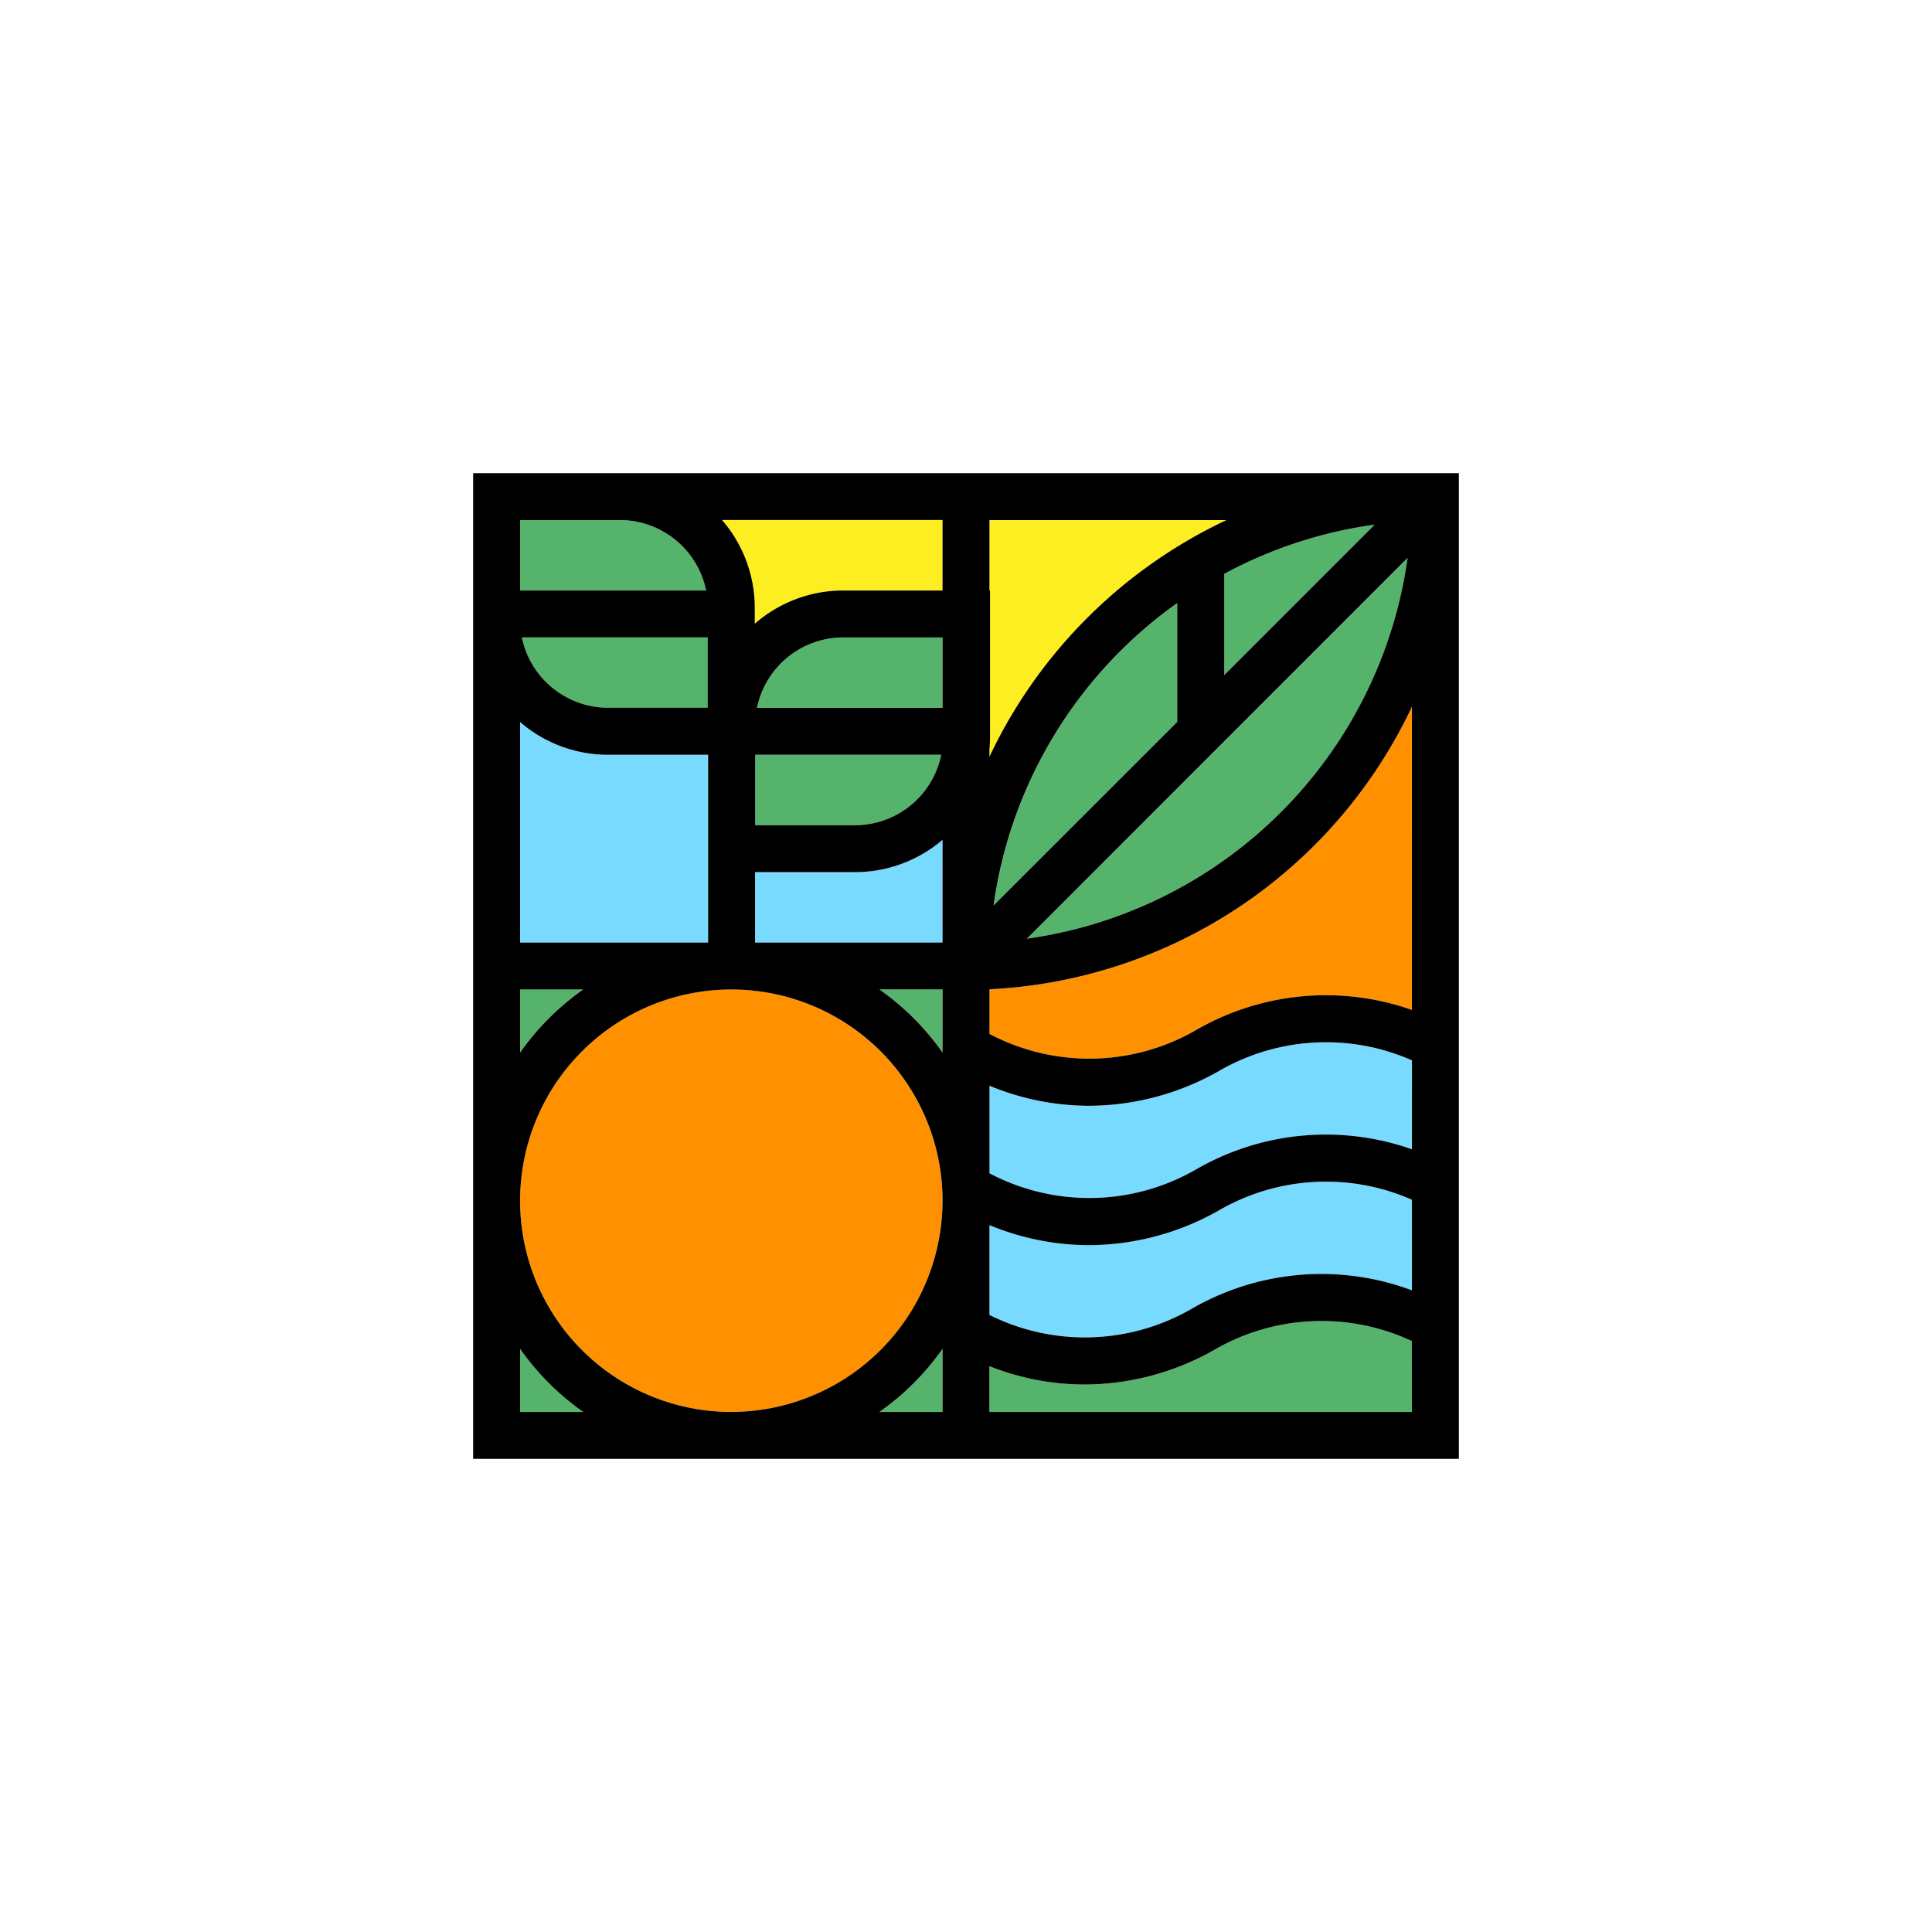 <svg xmlns="http://www.w3.org/2000/svg" width="98" height="98" viewBox="0 0 98 98">
    <defs>
        <clipPath id="waco4gftsb">
            <path data-name="사각형 3115" style="fill:none" d="M0 0h50v50H0z"/>
        </clipPath>
        <filter id="8uqn07719a" x="0" y="0" width="98" height="98" filterUnits="userSpaceOnUse">
            <feOffset/>
            <feGaussianBlur stdDeviation="3" result="blur"/>
            <feFlood flood-opacity=".161"/>
            <feComposite operator="in" in2="blur"/>
            <feComposite in="SourceGraphic"/>
        </filter>
    </defs>
    <g data-name="그룹 2662">
        <g style="filter:url(#8uqn07719a)">
            <rect data-name="사각형 3114" width="80" height="80" rx="20" transform="translate(9 9)" style="fill:#fff"/>
        </g>
        <g data-name="그룹 2661">
            <g data-name="그룹 2660" style="clip-path:url(#waco4gftsb)" transform="translate(24 24)">
                <path data-name="패스 16314" d="M74.28 163.289h3.2v-3.2a13.2 13.2 0 0 1-3.2 3.2" transform="translate(-53.67 -115.67)" style="fill:#56b36b"/>
                <path data-name="패스 16315" d="M18.119 47.16h-5.076a6.812 6.812 0 0 1-4.462-1.66v11.184h9.538z" transform="translate(-6.2 -32.874)" style="fill:#78daff"/>
                <path data-name="패스 16316" d="M8.581 160.09v3.2h3.2a13.2 13.2 0 0 1-3.2-3.2" transform="translate(-6.2 -115.67)" style="fill:#56b36b"/>
                <path data-name="패스 16317" d="M11.78 94.391h-3.2v3.2a13.206 13.206 0 0 1 3.2-3.2" transform="translate(-6.2 -68.201)" style="fill:#56b36b"/>
                <path data-name="패스 16318" d="M13.276 33.605h5.062v-3.571H8.9a4.469 4.469 0 0 0 4.372 3.571" transform="translate(-6.433 -21.701)" style="fill:#56b36b"/>
                <path data-name="패스 16319" d="m120.548 15.492-19.316 19.316a22.663 22.663 0 0 0 19.316-19.316" transform="translate(-73.143 -11.193)" style="fill:#56b36b"/>
                <path data-name="패스 16320" d="m95.165 39.1 9.309-9.309v-6.03A22.636 22.636 0 0 0 95.165 39.1" transform="translate(-68.76 -17.165)" style="fill:#56b36b"/>
                <path data-name="패스 16321" d="M106.411 8.581h-12.02v3.571h.028V19.6c0 .2-.011.4-.028.6v.383a25.159 25.159 0 0 1 12.02-12" transform="translate(-68.201 -6.2)" style="fill:#fcee21"/>
                <path data-name="패스 16322" d="M13.644 8.581H8.581v3.571h9.434a4.469 4.469 0 0 0-4.372-3.571" transform="translate(-6.2 -6.2)" style="fill:#56b36b"/>
                <path data-name="패스 16323" d="m137.3 17.051 7.626-7.626a22.441 22.441 0 0 0-7.626 2.494z" transform="translate(-99.201 -6.81)" style="fill:#56b36b"/>
                <path data-name="패스 16324" d="M47.16 13.043v.8a6.812 6.812 0 0 1 4.49-1.686h5.034V8.581H45.5a6.813 6.813 0 0 1 1.661 4.462" transform="translate(-32.874 -6.2)" style="fill:#fcee21"/>
                <path data-name="패스 16325" d="M106.041 130.971a13.417 13.417 0 0 1-6.6 1.769 13.194 13.194 0 0 1-5.049-1.017v4.559a10.837 10.837 0 0 0 10.259-.317 13.149 13.149 0 0 1 11.169-.935v-4.594a10.824 10.824 0 0 0-9.779.535" transform="translate(-68.201 -93.58)" style="fill:#78daff"/>
                <path data-name="패스 16326" d="M106.041 105.494a13.416 13.416 0 0 1-6.6 1.769 13.194 13.194 0 0 1-5.049-1.016v4.442a10.841 10.841 0 0 0 10.482-.2 13.151 13.151 0 0 1 10.946-1.018v-4.51a10.824 10.824 0 0 0-9.779.535" transform="translate(-68.201 -75.172)" style="fill:#78daff"/>
                <path data-name="패스 16327" d="M94.391 57.04v2.266a10.841 10.841 0 0 0 10.482-.2 13.157 13.157 0 0 1 10.946-1.018V42.71a25.041 25.041 0 0 1-21.428 14.33" transform="translate(-68.201 -30.859)" style="fill:#ff9100"/>
                <path data-name="패스 16328" d="M105.817 156.448a13.416 13.416 0 0 1-6.6 1.769 13.173 13.173 0 0 1-4.826-.93v2.32h21.429v-3.595a10.827 10.827 0 0 0-10 .436" transform="translate(-68.2 -111.988)" style="fill:#56b36b"/>
                <path data-name="패스 16329" d="M61.021 51.486h-9.434v3.572h5.062a4.469 4.469 0 0 0 4.372-3.572" transform="translate(-37.273 -37.2)" style="fill:#56b36b"/>
                <path data-name="패스 16330" d="M51.536 68.678v3.571h9.51v-5.208a6.812 6.812 0 0 1-4.433 1.637z" transform="translate(-37.236 -48.439)" style="fill:#78daff"/>
                <path data-name="패스 16331" d="M77.479 97.59v-3.2h-3.2a13.2 13.2 0 0 1 3.2 3.2" transform="translate(-53.67 -68.201)" style="fill:#56b36b"/>
                <path data-name="패스 16332" d="M51.91 33.605h9.406v-3.571h-5.034a4.47 4.47 0 0 0-4.372 3.571" transform="translate(-37.507 -21.701)" style="fill:#56b36b"/>
                <path data-name="패스 16333" d="M19.3 94.391a10.714 10.714 0 1 0 10.71 10.714A10.726 10.726 0 0 0 19.3 94.391" transform="translate(-6.2 -68.201)" style="fill:#ff9100"/>
                <path data-name="패스 16334" d="M0 0v50h50V0zm47.4 4.3a22.663 22.663 0 0 1-19.311 19.314zm-21 17.632a22.636 22.636 0 0 1 9.314-15.34v6.03zm11.7-11.691V5.109a22.441 22.441 0 0 1 7.626-2.494zM26.19 14c.017-.2.028-.4.028-.6V5.953h-.028V2.381h12.02a25.16 25.16 0 0 0-12.02 12zM2.381 2.381h5.063a4.469 4.469 0 0 1 4.372 3.572H2.381zM11.9 8.333V11.9H6.843a4.469 4.469 0 0 1-4.372-3.567zm-9.519 4.292a6.813 6.813 0 0 0 4.462 1.661h5.076v9.524H2.381zm0 13.566h3.2a13.211 13.211 0 0 0-3.2 3.2zm0 21.429v-3.2a13.2 13.2 0 0 0 3.2 3.2zm21.429 0h-3.2a13.191 13.191 0 0 0 3.2-3.2zm-10.714 0A10.714 10.714 0 1 1 23.81 36.9 10.726 10.726 0 0 1 13.1 47.619M23.81 26.21v3.18a13.2 13.2 0 0 0-3.2-3.2h3.2zm0-2.4H14.3v-3.572h5.076A6.81 6.81 0 0 0 23.81 18.6zm-9.5-5.952v-3.572h9.434a4.468 4.468 0 0 1-4.372 3.572zm9.5-5.953H14.4a4.47 4.47 0 0 1 4.372-3.571h5.038zm0-5.952h-5.034a6.812 6.812 0 0 0-4.49 1.686v-.8a6.813 6.813 0 0 0-1.661-4.462H23.81zM47.62 47.62H26.19V45.3a13.166 13.166 0 0 0 4.826.93 13.416 13.416 0 0 0 6.6-1.769 10.827 10.827 0 0 1 10-.436zm0-6.17a13.148 13.148 0 0 0-11.169.935 10.836 10.836 0 0 1-10.261.315v-4.557a13.191 13.191 0 0 0 5.05 1.017 13.413 13.413 0 0 0 6.6-1.769 10.824 10.824 0 0 1 9.779-.535zm0-7.153a13.15 13.15 0 0 0-10.946 1.018 10.841 10.841 0 0 1-10.482.2v-4.441a13.2 13.2 0 0 0 5.05 1.016 13.412 13.412 0 0 0 6.6-1.769 10.824 10.824 0 0 1 9.779-.535zm0-7.069a13.156 13.156 0 0 0-10.946 1.018 10.841 10.841 0 0 1-10.482.2v-2.265A25.041 25.041 0 0 0 47.619 11.85z"/>
            </g>
        </g>
    </g>
</svg>
